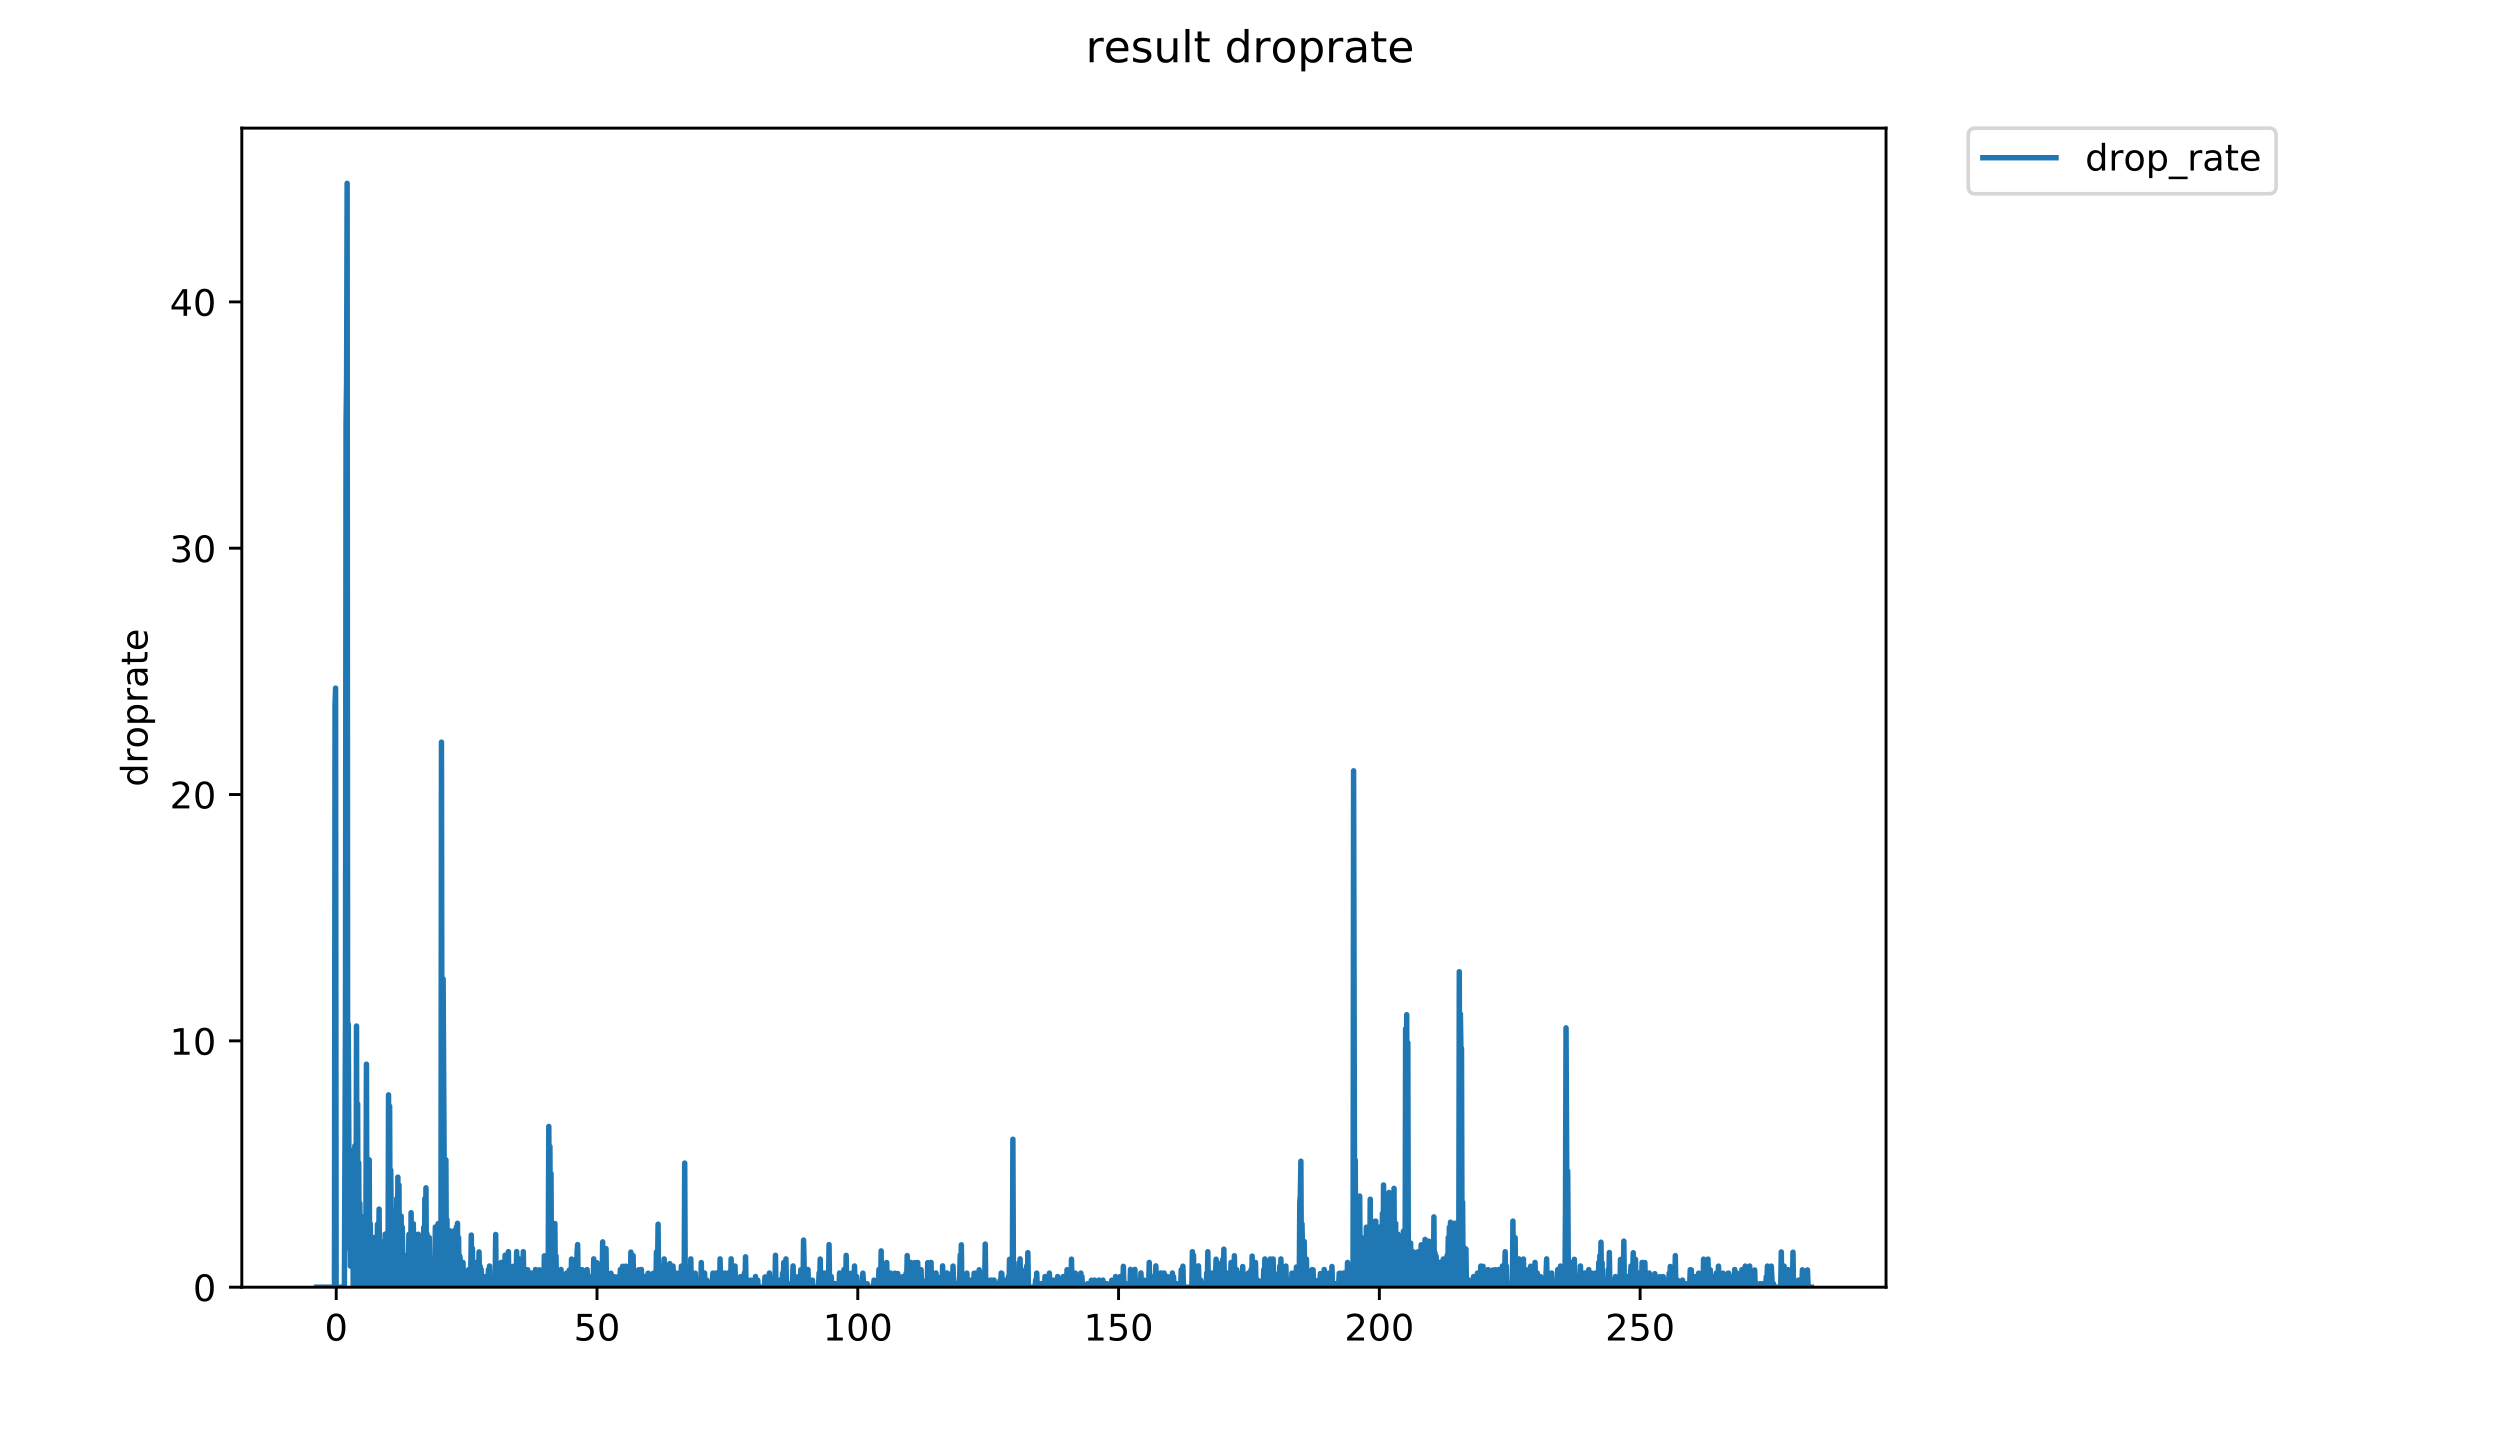<?xml version="1.0" encoding="utf-8" standalone="no"?>
<!DOCTYPE svg PUBLIC "-//W3C//DTD SVG 1.1//EN"
  "http://www.w3.org/Graphics/SVG/1.1/DTD/svg11.dtd">
<!-- Created with matplotlib (https://matplotlib.org/) -->
<svg height="396pt" version="1.1" viewBox="0 0 684 396" width="684pt" xmlns="http://www.w3.org/2000/svg" xmlns:xlink="http://www.w3.org/1999/xlink">
 <defs>
  <style type="text/css">
*{stroke-linecap:butt;stroke-linejoin:round;}
  </style>
 </defs>
 <g id="figure_1">
  <g id="patch_1">
   <path d="M 0 396 
L 684 396 
L 684 0 
L 0 0 
z
" style="fill:#ffffff;"/>
  </g>
  <g id="axes_1">
   <g id="patch_2">
    <path d="M 66.159 352.174 
L 516.019 352.174 
L 516.019 35.062 
L 66.159 35.062 
z
" style="fill:#ffffff;"/>
   </g>
   <g id="matplotlib.axis_1">
    <g id="xtick_1">
     <g id="line2d_1">
      <defs>
       <path d="M 0 0 
L 0 3.5 
" id="mb2785b18d5" style="stroke:#000000;stroke-width:0.8;"/>
      </defs>
      <g>
       <use style="stroke:#000000;stroke-width:0.8;" x="91.99" xlink:href="#mb2785b18d5" y="352.174"/>
      </g>
     </g>
     <g id="text_1">
      <!-- 0 -->
      <defs>
       <path d="M 31.781 66.406 
Q 24.172 66.406 20.328 58.906 
Q 16.5 51.422 16.5 36.375 
Q 16.5 21.391 20.328 13.891 
Q 24.172 6.391 31.781 6.391 
Q 39.453 6.391 43.281 13.891 
Q 47.125 21.391 47.125 36.375 
Q 47.125 51.422 43.281 58.906 
Q 39.453 66.406 31.781 66.406 
z
M 31.781 74.219 
Q 44.047 74.219 50.516 64.516 
Q 56.984 54.828 56.984 36.375 
Q 56.984 17.969 50.516 8.266 
Q 44.047 -1.422 31.781 -1.422 
Q 19.531 -1.422 13.062 8.266 
Q 6.594 17.969 6.594 36.375 
Q 6.594 54.828 13.062 64.516 
Q 19.531 74.219 31.781 74.219 
z
" id="DejaVuSans-48"/>
      </defs>
      <g transform="translate(88.809 366.773)scale(0.1 -0.1)">
       <use xlink:href="#DejaVuSans-48"/>
      </g>
     </g>
    </g>
    <g id="xtick_2">
     <g id="line2d_2">
      <g>
       <use style="stroke:#000000;stroke-width:0.8;" x="163.339" xlink:href="#mb2785b18d5" y="352.174"/>
      </g>
     </g>
     <g id="text_2">
      <!-- 50 -->
      <defs>
       <path d="M 10.797 72.906 
L 49.516 72.906 
L 49.516 64.594 
L 19.828 64.594 
L 19.828 46.734 
Q 21.969 47.469 24.109 47.828 
Q 26.266 48.188 28.422 48.188 
Q 40.625 48.188 47.75 41.5 
Q 54.891 34.812 54.891 23.391 
Q 54.891 11.625 47.562 5.094 
Q 40.234 -1.422 26.906 -1.422 
Q 22.312 -1.422 17.547 -0.641 
Q 12.797 0.141 7.719 1.703 
L 7.719 11.625 
Q 12.109 9.234 16.797 8.062 
Q 21.484 6.891 26.703 6.891 
Q 35.156 6.891 40.078 11.328 
Q 45.016 15.766 45.016 23.391 
Q 45.016 31 40.078 35.438 
Q 35.156 39.891 26.703 39.891 
Q 22.75 39.891 18.812 39.016 
Q 14.891 38.141 10.797 36.281 
z
" id="DejaVuSans-53"/>
      </defs>
      <g transform="translate(156.977 366.773)scale(0.1 -0.1)">
       <use xlink:href="#DejaVuSans-53"/>
       <use x="63.623" xlink:href="#DejaVuSans-48"/>
      </g>
     </g>
    </g>
    <g id="xtick_3">
     <g id="line2d_3">
      <g>
       <use style="stroke:#000000;stroke-width:0.8;" x="234.689" xlink:href="#mb2785b18d5" y="352.174"/>
      </g>
     </g>
     <g id="text_3">
      <!-- 100 -->
      <defs>
       <path d="M 12.406 8.297 
L 28.516 8.297 
L 28.516 63.922 
L 10.984 60.406 
L 10.984 69.391 
L 28.422 72.906 
L 38.281 72.906 
L 38.281 8.297 
L 54.391 8.297 
L 54.391 0 
L 12.406 0 
z
" id="DejaVuSans-49"/>
      </defs>
      <g transform="translate(225.145 366.773)scale(0.1 -0.1)">
       <use xlink:href="#DejaVuSans-49"/>
       <use x="63.623" xlink:href="#DejaVuSans-48"/>
       <use x="127.246" xlink:href="#DejaVuSans-48"/>
      </g>
     </g>
    </g>
    <g id="xtick_4">
     <g id="line2d_4">
      <g>
       <use style="stroke:#000000;stroke-width:0.8;" x="306.038" xlink:href="#mb2785b18d5" y="352.174"/>
      </g>
     </g>
     <g id="text_4">
      <!-- 150 -->
      <g transform="translate(296.495 366.773)scale(0.1 -0.1)">
       <use xlink:href="#DejaVuSans-49"/>
       <use x="63.623" xlink:href="#DejaVuSans-53"/>
       <use x="127.246" xlink:href="#DejaVuSans-48"/>
      </g>
     </g>
    </g>
    <g id="xtick_5">
     <g id="line2d_5">
      <g>
       <use style="stroke:#000000;stroke-width:0.8;" x="377.388" xlink:href="#mb2785b18d5" y="352.174"/>
      </g>
     </g>
     <g id="text_5">
      <!-- 200 -->
      <defs>
       <path d="M 19.188 8.297 
L 53.609 8.297 
L 53.609 0 
L 7.328 0 
L 7.328 8.297 
Q 12.938 14.109 22.625 23.891 
Q 32.328 33.688 34.812 36.531 
Q 39.547 41.844 41.422 45.531 
Q 43.312 49.219 43.312 52.781 
Q 43.312 58.594 39.234 62.25 
Q 35.156 65.922 28.609 65.922 
Q 23.969 65.922 18.812 64.312 
Q 13.672 62.703 7.812 59.422 
L 7.812 69.391 
Q 13.766 71.781 18.938 73 
Q 24.125 74.219 28.422 74.219 
Q 39.75 74.219 46.484 68.547 
Q 53.219 62.891 53.219 53.422 
Q 53.219 48.922 51.531 44.891 
Q 49.859 40.875 45.406 35.406 
Q 44.188 33.984 37.641 27.219 
Q 31.109 20.453 19.188 8.297 
z
" id="DejaVuSans-50"/>
      </defs>
      <g transform="translate(367.844 366.773)scale(0.1 -0.1)">
       <use xlink:href="#DejaVuSans-50"/>
       <use x="63.623" xlink:href="#DejaVuSans-48"/>
       <use x="127.246" xlink:href="#DejaVuSans-48"/>
      </g>
     </g>
    </g>
    <g id="xtick_6">
     <g id="line2d_6">
      <g>
       <use style="stroke:#000000;stroke-width:0.8;" x="448.737" xlink:href="#mb2785b18d5" y="352.174"/>
      </g>
     </g>
     <g id="text_6">
      <!-- 250 -->
      <g transform="translate(439.194 366.773)scale(0.1 -0.1)">
       <use xlink:href="#DejaVuSans-50"/>
       <use x="63.623" xlink:href="#DejaVuSans-53"/>
       <use x="127.246" xlink:href="#DejaVuSans-48"/>
      </g>
     </g>
    </g>
   </g>
   <g id="matplotlib.axis_2">
    <g id="ytick_1">
     <g id="line2d_7">
      <defs>
       <path d="M 0 0 
L -3.5 0 
" id="m1f257a9308" style="stroke:#000000;stroke-width:0.8;"/>
      </defs>
      <g>
       <use style="stroke:#000000;stroke-width:0.8;" x="66.159" xlink:href="#m1f257a9308" y="352.174"/>
      </g>
     </g>
     <g id="text_7">
      <!-- 0 -->
      <g transform="translate(52.796 355.973)scale(0.1 -0.1)">
       <use xlink:href="#DejaVuSans-48"/>
      </g>
     </g>
    </g>
    <g id="ytick_2">
     <g id="line2d_8">
      <g>
       <use style="stroke:#000000;stroke-width:0.8;" x="66.159" xlink:href="#m1f257a9308" y="284.78"/>
      </g>
     </g>
     <g id="text_8">
      <!-- 10 -->
      <g transform="translate(46.434 288.579)scale(0.1 -0.1)">
       <use xlink:href="#DejaVuSans-49"/>
       <use x="63.623" xlink:href="#DejaVuSans-48"/>
      </g>
     </g>
    </g>
    <g id="ytick_3">
     <g id="line2d_9">
      <g>
       <use style="stroke:#000000;stroke-width:0.8;" x="66.159" xlink:href="#m1f257a9308" y="217.386"/>
      </g>
     </g>
     <g id="text_9">
      <!-- 20 -->
      <g transform="translate(46.434 221.185)scale(0.1 -0.1)">
       <use xlink:href="#DejaVuSans-50"/>
       <use x="63.623" xlink:href="#DejaVuSans-48"/>
      </g>
     </g>
    </g>
    <g id="ytick_4">
     <g id="line2d_10">
      <g>
       <use style="stroke:#000000;stroke-width:0.8;" x="66.159" xlink:href="#m1f257a9308" y="149.992"/>
      </g>
     </g>
     <g id="text_10">
      <!-- 30 -->
      <defs>
       <path d="M 40.578 39.312 
Q 47.656 37.797 51.625 33 
Q 55.609 28.219 55.609 21.188 
Q 55.609 10.406 48.188 4.484 
Q 40.766 -1.422 27.094 -1.422 
Q 22.516 -1.422 17.656 -0.516 
Q 12.797 0.391 7.625 2.203 
L 7.625 11.719 
Q 11.719 9.328 16.594 8.109 
Q 21.484 6.891 26.812 6.891 
Q 36.078 6.891 40.938 10.547 
Q 45.797 14.203 45.797 21.188 
Q 45.797 27.641 41.281 31.266 
Q 36.766 34.906 28.719 34.906 
L 20.219 34.906 
L 20.219 43.016 
L 29.109 43.016 
Q 36.375 43.016 40.234 45.922 
Q 44.094 48.828 44.094 54.297 
Q 44.094 59.906 40.109 62.906 
Q 36.141 65.922 28.719 65.922 
Q 24.656 65.922 20.016 65.031 
Q 15.375 64.156 9.812 62.312 
L 9.812 71.094 
Q 15.438 72.656 20.344 73.438 
Q 25.25 74.219 29.594 74.219 
Q 40.828 74.219 47.359 69.109 
Q 53.906 64.016 53.906 55.328 
Q 53.906 49.266 50.438 45.094 
Q 46.969 40.922 40.578 39.312 
z
" id="DejaVuSans-51"/>
      </defs>
      <g transform="translate(46.434 153.791)scale(0.1 -0.1)">
       <use xlink:href="#DejaVuSans-51"/>
       <use x="63.623" xlink:href="#DejaVuSans-48"/>
      </g>
     </g>
    </g>
    <g id="ytick_5">
     <g id="line2d_11">
      <g>
       <use style="stroke:#000000;stroke-width:0.8;" x="66.159" xlink:href="#m1f257a9308" y="82.598"/>
      </g>
     </g>
     <g id="text_11">
      <!-- 40 -->
      <defs>
       <path d="M 37.797 64.312 
L 12.891 25.391 
L 37.797 25.391 
z
M 35.203 72.906 
L 47.609 72.906 
L 47.609 25.391 
L 58.016 25.391 
L 58.016 17.188 
L 47.609 17.188 
L 47.609 0 
L 37.797 0 
L 37.797 17.188 
L 4.891 17.188 
L 4.891 26.703 
z
" id="DejaVuSans-52"/>
      </defs>
      <g transform="translate(46.434 86.397)scale(0.1 -0.1)">
       <use xlink:href="#DejaVuSans-52"/>
       <use x="63.623" xlink:href="#DejaVuSans-48"/>
      </g>
     </g>
    </g>
    <g id="text_12">
     <!-- droprate -->
     <defs>
      <path d="M 45.406 46.391 
L 45.406 75.984 
L 54.391 75.984 
L 54.391 0 
L 45.406 0 
L 45.406 8.203 
Q 42.578 3.328 38.25 0.953 
Q 33.938 -1.422 27.875 -1.422 
Q 17.969 -1.422 11.734 6.484 
Q 5.516 14.406 5.516 27.297 
Q 5.516 40.188 11.734 48.094 
Q 17.969 56 27.875 56 
Q 33.938 56 38.25 53.625 
Q 42.578 51.266 45.406 46.391 
z
M 14.797 27.297 
Q 14.797 17.391 18.875 11.75 
Q 22.953 6.109 30.078 6.109 
Q 37.203 6.109 41.297 11.75 
Q 45.406 17.391 45.406 27.297 
Q 45.406 37.203 41.297 42.844 
Q 37.203 48.484 30.078 48.484 
Q 22.953 48.484 18.875 42.844 
Q 14.797 37.203 14.797 27.297 
z
" id="DejaVuSans-100"/>
      <path d="M 41.109 46.297 
Q 39.594 47.172 37.812 47.578 
Q 36.031 48 33.891 48 
Q 26.266 48 22.188 43.047 
Q 18.109 38.094 18.109 28.812 
L 18.109 0 
L 9.078 0 
L 9.078 54.688 
L 18.109 54.688 
L 18.109 46.188 
Q 20.953 51.172 25.484 53.578 
Q 30.031 56 36.531 56 
Q 37.453 56 38.578 55.875 
Q 39.703 55.766 41.062 55.516 
z
" id="DejaVuSans-114"/>
      <path d="M 30.609 48.391 
Q 23.391 48.391 19.188 42.75 
Q 14.984 37.109 14.984 27.297 
Q 14.984 17.484 19.156 11.844 
Q 23.344 6.203 30.609 6.203 
Q 37.797 6.203 41.984 11.859 
Q 46.188 17.531 46.188 27.297 
Q 46.188 37.016 41.984 42.703 
Q 37.797 48.391 30.609 48.391 
z
M 30.609 56 
Q 42.328 56 49.016 48.375 
Q 55.719 40.766 55.719 27.297 
Q 55.719 13.875 49.016 6.219 
Q 42.328 -1.422 30.609 -1.422 
Q 18.844 -1.422 12.172 6.219 
Q 5.516 13.875 5.516 27.297 
Q 5.516 40.766 12.172 48.375 
Q 18.844 56 30.609 56 
z
" id="DejaVuSans-111"/>
      <path d="M 18.109 8.203 
L 18.109 -20.797 
L 9.078 -20.797 
L 9.078 54.688 
L 18.109 54.688 
L 18.109 46.391 
Q 20.953 51.266 25.266 53.625 
Q 29.594 56 35.594 56 
Q 45.562 56 51.781 48.094 
Q 58.016 40.188 58.016 27.297 
Q 58.016 14.406 51.781 6.484 
Q 45.562 -1.422 35.594 -1.422 
Q 29.594 -1.422 25.266 0.953 
Q 20.953 3.328 18.109 8.203 
z
M 48.688 27.297 
Q 48.688 37.203 44.609 42.844 
Q 40.531 48.484 33.406 48.484 
Q 26.266 48.484 22.188 42.844 
Q 18.109 37.203 18.109 27.297 
Q 18.109 17.391 22.188 11.75 
Q 26.266 6.109 33.406 6.109 
Q 40.531 6.109 44.609 11.75 
Q 48.688 17.391 48.688 27.297 
z
" id="DejaVuSans-112"/>
      <path d="M 34.281 27.484 
Q 23.391 27.484 19.188 25 
Q 14.984 22.516 14.984 16.5 
Q 14.984 11.719 18.141 8.906 
Q 21.297 6.109 26.703 6.109 
Q 34.188 6.109 38.703 11.406 
Q 43.219 16.703 43.219 25.484 
L 43.219 27.484 
z
M 52.203 31.203 
L 52.203 0 
L 43.219 0 
L 43.219 8.297 
Q 40.141 3.328 35.547 0.953 
Q 30.953 -1.422 24.312 -1.422 
Q 15.922 -1.422 10.953 3.297 
Q 6 8.016 6 15.922 
Q 6 25.141 12.172 29.828 
Q 18.359 34.516 30.609 34.516 
L 43.219 34.516 
L 43.219 35.406 
Q 43.219 41.609 39.141 45 
Q 35.062 48.391 27.688 48.391 
Q 23 48.391 18.547 47.266 
Q 14.109 46.141 10.016 43.891 
L 10.016 52.203 
Q 14.938 54.109 19.578 55.047 
Q 24.219 56 28.609 56 
Q 40.484 56 46.344 49.844 
Q 52.203 43.703 52.203 31.203 
z
" id="DejaVuSans-97"/>
      <path d="M 18.312 70.219 
L 18.312 54.688 
L 36.812 54.688 
L 36.812 47.703 
L 18.312 47.703 
L 18.312 18.016 
Q 18.312 11.328 20.141 9.422 
Q 21.969 7.516 27.594 7.516 
L 36.812 7.516 
L 36.812 0 
L 27.594 0 
Q 17.188 0 13.234 3.875 
Q 9.281 7.766 9.281 18.016 
L 9.281 47.703 
L 2.688 47.703 
L 2.688 54.688 
L 9.281 54.688 
L 9.281 70.219 
z
" id="DejaVuSans-116"/>
      <path d="M 56.203 29.594 
L 56.203 25.203 
L 14.891 25.203 
Q 15.484 15.922 20.484 11.062 
Q 25.484 6.203 34.422 6.203 
Q 39.594 6.203 44.453 7.469 
Q 49.312 8.734 54.109 11.281 
L 54.109 2.781 
Q 49.266 0.734 44.188 -0.344 
Q 39.109 -1.422 33.891 -1.422 
Q 20.797 -1.422 13.156 6.188 
Q 5.516 13.812 5.516 26.812 
Q 5.516 40.234 12.766 48.109 
Q 20.016 56 32.328 56 
Q 43.359 56 49.781 48.891 
Q 56.203 41.797 56.203 29.594 
z
M 47.219 32.234 
Q 47.125 39.594 43.094 43.984 
Q 39.062 48.391 32.422 48.391 
Q 24.906 48.391 20.391 44.141 
Q 15.875 39.891 15.188 32.172 
z
" id="DejaVuSans-101"/>
     </defs>
     <g transform="translate(40.354 215.236)rotate(-90)scale(0.1 -0.1)">
      <use xlink:href="#DejaVuSans-100"/>
      <use x="63.477" xlink:href="#DejaVuSans-114"/>
      <use x="104.559" xlink:href="#DejaVuSans-111"/>
      <use x="165.74" xlink:href="#DejaVuSans-112"/>
      <use x="229.217" xlink:href="#DejaVuSans-114"/>
      <use x="270.33" xlink:href="#DejaVuSans-97"/>
      <use x="331.609" xlink:href="#DejaVuSans-116"/>
      <use x="370.818" xlink:href="#DejaVuSans-101"/>
     </g>
    </g>
   </g>
   <g id="line2d_12">
    <path clip-path="url(#pe16c69f9e0)" d="M 86.607 352.174 
L 91.508 352.174 
L 91.663 193.101 
L 91.813 188.269 
L 91.963 352.174 
L 94.225 352.174 
L 94.527 277.615 
L 94.677 115.907 
L 94.827 103.931 
L 94.977 50.163 
L 95.127 338.637 
L 95.28 280.172 
L 95.583 341.659 
L 95.733 319.299 
L 95.885 346.414 
L 96.187 322.157 
L 96.337 339.586 
L 96.487 315.219 
L 96.637 352.174 
L 96.788 314.572 
L 96.938 352.174 
L 97.088 313.497 
L 97.239 320.493 
L 97.392 352.174 
L 97.542 280.725 
L 97.693 352.174 
L 97.844 302.038 
L 97.995 352.174 
L 98.146 318.137 
L 98.297 352.174 
L 98.449 329.199 
L 98.6 352.174 
L 98.751 332.891 
L 98.901 352.174 
L 99.053 332.891 
L 99.203 352.174 
L 99.654 352.174 
L 99.803 348.29 
L 99.954 349.278 
L 100.104 338.657 
L 100.257 291.167 
L 100.409 348.329 
L 100.559 319.204 
L 100.859 352.174 
L 101.01 317.315 
L 101.16 352.174 
L 101.311 334.77 
L 101.461 352.174 
L 101.912 352.174 
L 102.062 347.333 
L 102.212 338.579 
L 102.363 352.174 
L 102.513 352.174 
L 102.813 340.554 
L 102.966 352.174 
L 103.118 352.174 
L 103.27 334.943 
L 103.42 352.174 
L 103.57 346.356 
L 103.72 330.81 
L 103.87 352.174 
L 104.02 341.492 
L 104.173 350.26 
L 104.323 352.174 
L 104.474 340.637 
L 104.625 352.174 
L 104.775 349.269 
L 104.926 351.207 
L 105.077 339.658 
L 105.227 352.174 
L 105.378 337.65 
L 105.528 352.174 
L 105.679 349.282 
L 105.832 352.174 
L 106.146 352.174 
L 106.304 299.551 
L 106.453 352.174 
L 106.603 302.648 
L 106.753 349.257 
L 106.903 320.128 
L 107.204 352.174 
L 107.355 342.533 
L 107.505 341.492 
L 107.655 352.174 
L 107.805 350.235 
L 107.956 337.65 
L 108.106 350.235 
L 108.257 330.963 
L 108.408 352.174 
L 108.558 327.897 
L 108.709 352.174 
L 108.858 322.07 
L 109.008 352.174 
L 109.159 324.214 
L 109.309 352.174 
L 109.46 352.174 
L 109.61 345.386 
L 109.76 332.724 
L 109.91 351.207 
L 110.061 335.76 
L 110.362 352.174 
L 110.512 344.405 
L 110.662 352.174 
L 110.965 343.534 
L 111.118 350.278 
L 111.27 343.546 
L 111.422 344.516 
L 111.573 352.174 
L 111.723 352.174 
L 111.874 337.733 
L 112.026 352.174 
L 112.326 352.174 
L 112.476 331.81 
L 112.626 352.174 
L 112.93 352.174 
L 113.081 334.819 
L 113.233 352.174 
L 113.384 352.174 
L 113.534 337.65 
L 113.685 341.523 
L 113.834 342.477 
L 113.985 352.174 
L 114.136 339.64 
L 114.287 352.174 
L 114.438 337.691 
L 114.738 343.434 
L 114.889 352.174 
L 115.039 339.586 
L 115.189 352.174 
L 115.34 352.174 
L 115.49 338.598 
L 115.64 352.174 
L 115.791 346.398 
L 115.942 335.784 
L 116.092 352.174 
L 116.242 327.932 
L 116.392 352.174 
L 116.542 324.983 
L 116.693 352.174 
L 116.843 337.629 
L 116.994 351.211 
L 117.145 338.676 
L 117.297 352.174 
L 117.448 338.618 
L 117.599 352.174 
L 117.752 352.174 
L 117.903 350.24 
L 118.054 344.483 
L 118.206 352.174 
L 118.359 352.174 
L 118.662 344.461 
L 118.812 352.174 
L 118.962 350.235 
L 119.112 335.713 
L 119.262 352.174 
L 119.412 352.174 
L 119.562 337.608 
L 119.712 352.174 
L 119.863 334.795 
L 120.014 352.174 
L 120.635 352.174 
L 120.785 203.055 
L 120.935 314.356 
L 121.085 300.706 
L 121.236 267.81 
L 121.538 321.54 
L 121.689 330.03 
L 121.839 352.174 
L 121.99 317.315 
L 122.139 348.295 
L 122.289 333.697 
L 122.44 352.174 
L 122.59 352.174 
L 122.742 349.286 
L 122.894 340.637 
L 123.044 352.174 
L 123.195 336.792 
L 123.346 352.174 
L 123.496 350.235 
L 123.65 350.281 
L 123.804 349.339 
L 123.958 352.174 
L 124.112 352.174 
L 124.262 336.726 
L 124.413 352.174 
L 124.563 348.29 
L 124.713 351.204 
L 124.863 335.713 
L 125.013 352.174 
L 125.163 334.694 
L 125.313 352.174 
L 125.463 338.598 
L 125.614 352.174 
L 125.766 343.595 
L 125.917 344.439 
L 126.069 352.174 
L 126.219 351.21 
L 126.371 347.381 
L 126.521 352.174 
L 126.672 345.406 
L 126.826 352.174 
L 127.128 352.174 
L 127.285 348.451 
L 127.436 352.174 
L 127.738 352.174 
L 127.889 349.29 
L 128.039 352.174 
L 128.191 347.36 
L 128.341 350.238 
L 128.492 347.347 
L 128.643 348.306 
L 128.794 348.329 
L 128.947 337.916 
L 129.098 352.174 
L 129.249 341.553 
L 129.399 352.174 
L 130.003 352.174 
L 130.154 350.243 
L 130.304 352.174 
L 130.454 345.376 
L 130.605 351.209 
L 130.757 346.43 
L 130.911 352.174 
L 131.062 342.519 
L 131.213 352.174 
L 131.364 346.406 
L 131.515 352.174 
L 131.665 347.326 
L 131.815 352.174 
L 131.966 349.273 
L 132.117 352.174 
L 132.418 352.174 
L 132.569 351.21 
L 132.721 349.286 
L 132.872 352.174 
L 133.474 352.174 
L 133.626 347.381 
L 133.777 352.174 
L 133.928 346.381 
L 134.081 352.174 
L 134.383 352.174 
L 134.533 351.206 
L 134.683 352.174 
L 135.464 352.174 
L 135.616 337.753 
L 135.769 352.174 
L 136.073 352.174 
L 136.224 347.34 
L 136.374 352.174 
L 136.675 352.174 
L 136.827 350.26 
L 136.979 352.174 
L 137.13 345.396 
L 137.281 352.174 
L 137.433 350.257 
L 137.585 345.473 
L 137.888 352.174 
L 138.038 350.24 
L 138.188 343.434 
L 138.339 352.174 
L 138.641 352.174 
L 138.791 351.206 
L 138.941 352.174 
L 139.091 342.463 
L 139.241 352.174 
L 139.391 346.348 
L 139.541 352.174 
L 139.991 352.174 
L 140.144 347.388 
L 140.296 352.174 
L 140.449 346.471 
L 140.6 347.36 
L 140.751 352.174 
L 141.206 352.174 
L 141.357 342.435 
L 141.512 352.174 
L 141.812 352.174 
L 141.962 344.405 
L 142.113 352.174 
L 142.263 348.29 
L 142.413 352.174 
L 142.564 350.251 
L 142.719 352.174 
L 142.875 344.696 
L 143.025 352.174 
L 143.175 342.463 
L 143.325 352.174 
L 143.629 352.174 
L 143.779 347.319 
L 143.929 352.174 
L 144.079 349.261 
L 144.231 352.174 
L 144.384 347.415 
L 144.534 352.174 
L 144.986 352.174 
L 145.137 351.206 
L 145.287 352.174 
L 145.438 348.318 
L 145.589 352.174 
L 146.044 352.174 
L 146.197 351.221 
L 146.348 352.174 
L 146.499 347.34 
L 146.649 352.174 
L 147.103 352.174 
L 147.256 350.268 
L 147.407 352.174 
L 147.56 347.421 
L 147.717 352.174 
L 148.169 352.174 
L 148.321 350.257 
L 148.472 352.174 
L 148.63 347.539 
L 148.781 352.174 
L 148.934 343.595 
L 149.085 352.174 
L 149.849 352.174 
L 150 343.447 
L 150.152 308.201 
L 150.303 335.784 
L 150.454 313.663 
L 150.606 348.323 
L 150.756 321.099 
L 150.906 352.174 
L 151.208 337.67 
L 151.36 348.323 
L 151.512 338.753 
L 151.662 352.174 
L 151.813 334.77 
L 151.963 352.174 
L 152.117 343.595 
L 152.269 352.174 
L 152.42 348.323 
L 152.572 348.35 
L 152.726 351.226 
L 152.879 349.323 
L 153.029 352.174 
L 153.338 352.174 
L 153.488 347.326 
L 153.638 352.174 
L 153.788 351.207 
L 153.938 352.174 
L 154.09 349.298 
L 154.242 352.174 
L 154.544 352.174 
L 154.694 350.24 
L 154.845 352.174 
L 154.997 348.329 
L 155.148 352.174 
L 155.299 351.206 
L 155.45 352.174 
L 155.605 352.174 
L 155.76 347.488 
L 155.914 352.174 
L 156.065 350.26 
L 156.217 352.174 
L 156.368 344.483 
L 156.519 352.174 
L 156.823 352.174 
L 156.975 347.394 
L 157.128 347.428 
L 157.433 352.174 
L 157.584 344.472 
L 157.738 352.174 
L 157.889 342.519 
L 158.038 340.521 
L 158.19 351.216 
L 158.341 350.238 
L 158.492 350.246 
L 158.646 352.174 
L 159.1 352.174 
L 159.252 347.381 
L 159.403 352.174 
L 160.013 352.174 
L 160.165 350.262 
L 160.316 352.174 
L 160.468 352.174 
L 160.619 347.36 
L 160.923 352.174 
L 161.226 349.282 
L 161.529 352.174 
L 161.989 352.174 
L 162.14 349.294 
L 162.291 352.174 
L 162.441 344.428 
L 162.593 352.174 
L 162.744 346.398 
L 162.897 352.174 
L 163.049 351.217 
L 163.2 351.213 
L 163.353 345.483 
L 163.506 352.174 
L 164.735 352.174 
L 164.888 339.782 
L 165.038 352.174 
L 165.646 352.174 
L 165.797 341.614 
L 165.948 352.174 
L 166.248 352.174 
L 166.399 349.269 
L 166.549 352.174 
L 166.848 352.174 
L 167.151 348.361 
L 167.301 352.174 
L 167.904 352.174 
L 168.056 349.302 
L 168.207 352.174 
L 168.813 352.174 
L 168.968 349.354 
L 169.12 352.174 
L 169.273 351.218 
L 169.423 352.174 
L 169.575 352.174 
L 169.726 347.353 
L 170.032 352.174 
L 170.183 352.174 
L 170.336 346.455 
L 170.487 352.174 
L 170.79 352.174 
L 170.944 346.487 
L 171.095 352.174 
L 171.247 346.43 
L 171.399 352.174 
L 172.001 352.174 
L 172.151 350.238 
L 172.302 352.174 
L 172.453 352.174 
L 172.605 342.574 
L 172.756 352.174 
L 173.066 352.174 
L 173.217 343.522 
L 173.369 352.174 
L 173.671 352.174 
L 173.822 350.254 
L 173.975 352.174 
L 174.278 352.174 
L 174.431 348.372 
L 174.582 352.174 
L 174.735 347.408 
L 174.886 352.174 
L 175.337 352.174 
L 175.487 347.333 
L 175.639 352.174 
L 175.792 350.268 
L 175.946 352.174 
L 176.247 352.174 
L 176.399 349.282 
L 176.552 352.174 
L 176.86 352.174 
L 177.012 351.22 
L 177.164 352.174 
L 177.315 348.345 
L 177.469 352.174 
L 177.77 352.174 
L 177.92 349.265 
L 178.071 352.174 
L 178.222 351.21 
L 178.372 349.278 
L 178.524 352.174 
L 178.678 348.393 
L 178.831 352.174 
L 179.448 352.174 
L 179.599 342.519 
L 179.75 352.174 
L 179.9 347.347 
L 180.053 334.943 
L 180.203 352.174 
L 180.504 352.174 
L 180.655 347.347 
L 180.807 348.34 
L 180.96 347.415 
L 181.112 352.174 
L 181.265 352.174 
L 181.567 349.265 
L 181.718 344.45 
L 181.868 352.174 
L 182.172 352.174 
L 182.323 347.353 
L 182.473 352.174 
L 182.775 352.174 
L 182.926 350.24 
L 183.077 352.174 
L 183.235 345.721 
L 183.386 352.174 
L 183.537 351.209 
L 183.688 352.174 
L 183.991 352.174 
L 184.144 346.389 
L 184.295 352.174 
L 184.446 352.174 
L 184.596 351.204 
L 184.746 348.295 
L 184.898 352.174 
L 185.048 352.174 
L 185.2 348.334 
L 185.351 352.174 
L 185.653 352.174 
L 185.809 351.239 
L 185.961 352.174 
L 186.113 350.257 
L 186.263 352.174 
L 186.415 346.414 
L 186.566 352.174 
L 187.184 352.174 
L 187.335 318.227 
L 187.487 352.174 
L 187.943 352.174 
L 188.095 349.294 
L 188.247 352.174 
L 188.551 352.174 
L 188.702 349.294 
L 188.853 352.174 
L 189.004 344.439 
L 189.154 352.174 
L 189.307 351.221 
L 189.457 352.174 
L 190.057 352.174 
L 190.21 348.345 
L 190.36 352.174 
L 191.112 352.174 
L 191.262 350.232 
L 191.413 352.174 
L 191.568 350.289 
L 191.718 352.174 
L 191.869 345.435 
L 192.02 352.174 
L 192.622 352.174 
L 192.773 348.306 
L 192.923 352.174 
L 193.223 352.174 
L 193.374 350.243 
L 193.533 352.174 
L 194.758 352.174 
L 195.059 348.318 
L 195.209 352.174 
L 195.812 352.174 
L 195.962 348.295 
L 196.112 352.174 
L 196.566 352.174 
L 196.717 350.246 
L 196.869 352.174 
L 197.019 344.439 
L 197.174 352.174 
L 198.082 352.174 
L 198.232 348.306 
L 198.383 352.174 
L 198.987 352.174 
L 199.137 348.301 
L 199.287 352.174 
L 199.586 352.174 
L 199.736 350.229 
L 199.887 352.174 
L 200.037 344.428 
L 200.191 352.174 
L 200.644 352.174 
L 200.795 351.21 
L 200.947 352.174 
L 201.098 346.389 
L 201.249 352.174 
L 202.005 352.174 
L 202.156 351.21 
L 202.308 351.211 
L 202.459 352.174 
L 202.61 349.286 
L 202.763 350.262 
L 202.915 352.174 
L 203.218 352.174 
L 203.368 350.238 
L 203.52 352.174 
L 203.67 348.295 
L 203.824 352.174 
L 203.982 343.865 
L 204.132 352.174 
L 204.586 352.174 
L 204.738 350.265 
L 204.889 352.174 
L 205.343 352.174 
L 205.494 350.251 
L 205.645 352.174 
L 206.253 352.174 
L 206.404 350.251 
L 206.555 351.207 
L 206.705 349.265 
L 206.855 352.174 
L 207.158 352.174 
L 207.308 350.238 
L 207.459 352.174 
L 209.139 352.174 
L 209.295 349.37 
L 209.445 350.24 
L 209.595 350.238 
L 209.752 352.174 
L 210.054 352.174 
L 210.356 349.273 
L 210.507 348.295 
L 210.658 352.174 
L 210.809 352.174 
L 210.964 350.294 
L 211.114 352.174 
L 211.416 352.174 
L 211.566 351.203 
L 211.717 352.174 
L 211.868 349.269 
L 212.018 352.174 
L 212.168 343.447 
L 212.318 352.174 
L 213.072 352.174 
L 213.373 350.24 
L 213.523 352.174 
L 213.972 352.174 
L 214.122 348.284 
L 214.274 352.174 
L 214.425 345.444 
L 214.577 352.174 
L 214.728 346.381 
L 214.879 352.174 
L 215.029 344.439 
L 215.18 352.174 
L 215.481 352.174 
L 215.633 351.216 
L 215.784 352.174 
L 216.687 352.174 
L 216.837 350.229 
L 216.987 346.356 
L 217.138 352.174 
L 218.041 352.174 
L 218.197 349.35 
L 218.347 352.174 
L 218.649 352.174 
L 218.8 350.243 
L 218.949 352.174 
L 219.102 347.401 
L 219.253 352.174 
L 219.705 352.174 
L 219.855 339.29 
L 220.155 352.174 
L 220.911 352.174 
L 221.061 347.347 
L 221.212 352.174 
L 222.126 352.174 
L 222.277 350.249 
L 222.429 352.174 
L 223.954 352.174 
L 224.105 348.301 
L 224.256 352.174 
L 224.408 344.483 
L 224.56 352.174 
L 225.162 352.174 
L 225.313 349.273 
L 225.465 352.174 
L 225.616 348.306 
L 225.771 352.174 
L 226.224 352.174 
L 226.375 350.243 
L 226.525 352.174 
L 226.675 352.174 
L 226.828 340.521 
L 226.979 352.174 
L 227.281 352.174 
L 227.432 349.269 
L 227.582 352.174 
L 228.333 352.174 
L 228.483 351.206 
L 228.641 352.174 
L 229.55 352.174 
L 229.7 348.29 
L 229.85 352.174 
L 230.45 352.174 
L 230.602 350.249 
L 230.753 352.174 
L 230.904 347.353 
L 231.055 352.174 
L 231.207 349.294 
L 231.361 352.174 
L 231.512 343.472 
L 231.667 352.174 
L 231.971 352.174 
L 232.277 350.286 
L 232.428 352.174 
L 232.58 352.174 
L 232.734 348.383 
L 232.885 352.174 
L 233.036 352.174 
L 233.191 349.342 
L 233.343 352.174 
L 233.494 351.211 
L 233.645 352.174 
L 233.796 346.381 
L 233.947 352.174 
L 234.254 352.174 
L 234.405 349.294 
L 234.556 352.174 
L 235.01 352.174 
L 235.162 351.216 
L 235.313 352.174 
L 235.925 352.174 
L 236.076 348.329 
L 236.38 352.174 
L 237.138 352.174 
L 237.292 351.23 
L 237.446 352.174 
L 238.979 352.174 
L 239.13 350.243 
L 239.281 352.174 
L 240.034 352.174 
L 240.184 350.232 
L 240.334 352.174 
L 240.484 347.326 
L 240.635 352.174 
L 240.934 352.174 
L 241.084 342.249 
L 241.234 352.174 
L 241.84 352.174 
L 241.992 351.217 
L 242.143 351.209 
L 242.293 346.356 
L 242.445 352.174 
L 242.596 345.415 
L 242.747 352.174 
L 243.508 352.174 
L 243.659 348.312 
L 243.81 352.174 
L 244.713 352.174 
L 244.865 348.345 
L 245.018 352.174 
L 245.475 352.174 
L 245.632 348.451 
L 245.786 352.174 
L 246.392 352.174 
L 246.544 351.21 
L 246.695 352.174 
L 246.847 352.174 
L 246.998 349.286 
L 247.3 352.174 
L 247.603 352.174 
L 247.754 351.216 
L 247.905 348.318 
L 248.056 351.209 
L 248.208 343.522 
L 248.358 352.174 
L 248.664 352.174 
L 248.815 351.207 
L 248.966 352.174 
L 249.116 345.406 
L 249.268 352.174 
L 249.571 352.174 
L 250.027 345.501 
L 250.178 352.174 
L 250.33 352.174 
L 250.481 345.464 
L 250.633 352.174 
L 250.936 352.174 
L 251.087 345.425 
L 251.238 352.174 
L 251.54 352.174 
L 251.693 350.265 
L 251.844 352.174 
L 251.996 347.374 
L 252.147 352.174 
L 253.374 352.174 
L 253.524 350.238 
L 253.675 352.174 
L 253.827 345.464 
L 253.977 352.174 
L 254.281 352.174 
L 254.434 349.31 
L 254.585 352.174 
L 254.735 345.406 
L 254.887 352.174 
L 255.641 352.174 
L 255.791 351.203 
L 256.09 348.279 
L 256.24 352.174 
L 256.39 349.273 
L 256.541 352.174 
L 257.144 352.174 
L 257.295 351.209 
L 257.446 352.174 
L 257.595 349.265 
L 257.747 352.174 
L 257.897 346.348 
L 258.046 352.174 
L 258.947 352.174 
L 259.097 348.284 
L 259.248 352.174 
L 260 352.174 
L 260.151 349.273 
L 260.302 352.174 
L 260.453 348.323 
L 260.604 352.174 
L 260.755 346.398 
L 260.905 352.174 
L 261.508 352.174 
L 261.659 351.209 
L 261.81 352.174 
L 262.264 352.174 
L 262.566 349.286 
L 262.718 343.358 
L 262.869 352.174 
L 263.019 340.588 
L 263.17 352.174 
L 264.081 352.174 
L 264.233 349.306 
L 264.385 352.174 
L 264.537 348.329 
L 264.69 352.174 
L 265.297 352.174 
L 265.449 350.254 
L 265.605 352.174 
L 266.061 352.174 
L 266.214 350.257 
L 266.366 352.174 
L 266.518 348.35 
L 266.671 352.174 
L 266.823 348.345 
L 266.976 352.174 
L 267.745 352.174 
L 267.898 347.408 
L 268.049 352.174 
L 268.654 352.174 
L 268.804 348.306 
L 268.955 352.174 
L 269.406 352.174 
L 269.558 340.385 
L 269.708 352.174 
L 270.01 352.174 
L 270.161 350.243 
L 270.311 352.174 
L 270.913 352.174 
L 271.063 350.238 
L 271.214 352.174 
L 271.365 350.254 
L 271.516 352.174 
L 271.822 352.174 
L 271.972 350.238 
L 272.274 352.174 
L 272.877 352.174 
L 273.028 351.204 
L 273.178 352.174 
L 273.328 351.207 
L 273.479 352.174 
L 273.629 350.238 
L 273.78 352.174 
L 273.93 348.301 
L 274.083 348.377 
L 274.237 352.174 
L 274.693 352.174 
L 274.848 351.236 
L 275.002 352.174 
L 275.153 352.174 
L 275.303 350.24 
L 275.606 352.174 
L 275.758 352.174 
L 275.909 349.273 
L 276.059 352.174 
L 276.211 344.548 
L 276.363 352.174 
L 276.818 352.174 
L 276.97 351.214 
L 277.124 311.697 
L 277.279 352.174 
L 277.886 352.174 
L 278.039 351.222 
L 278.34 351.206 
L 278.492 347.36 
L 278.648 352.174 
L 278.798 345.435 
L 278.949 352.174 
L 279.099 344.428 
L 279.249 352.174 
L 279.703 352.174 
L 279.854 351.209 
L 280.157 351.207 
L 280.312 349.35 
L 280.462 352.174 
L 280.612 347.319 
L 280.763 349.273 
L 280.913 346.356 
L 281.065 352.174 
L 281.22 342.722 
L 281.374 352.174 
L 283.195 352.174 
L 283.345 350.243 
L 283.495 352.174 
L 283.646 348.318 
L 283.797 352.174 
L 284.703 352.174 
L 284.854 351.211 
L 285.006 352.174 
L 285.759 352.174 
L 285.909 349.261 
L 286.059 352.174 
L 286.961 352.174 
L 287.112 348.323 
L 287.262 352.174 
L 288.016 352.174 
L 288.166 350.24 
L 288.317 352.174 
L 289.224 352.174 
L 289.374 349.265 
L 289.525 352.174 
L 290.434 352.174 
L 290.584 351.206 
L 290.733 351.202 
L 290.883 349.261 
L 291.034 352.174 
L 291.488 352.174 
L 291.639 351.207 
L 291.79 351.21 
L 291.942 347.394 
L 292.099 352.174 
L 292.708 352.174 
L 292.859 349.282 
L 293.01 352.174 
L 293.161 344.505 
L 293.312 352.174 
L 293.912 352.174 
L 294.062 351.203 
L 294.214 348.323 
L 294.365 352.174 
L 294.964 352.174 
L 295.114 351.202 
L 295.264 352.174 
L 295.414 349.261 
L 295.565 352.174 
L 295.716 348.318 
L 295.867 352.174 
L 296.018 349.269 
L 296.168 352.174 
L 297.378 352.174 
L 297.53 351.218 
L 297.68 352.174 
L 298.288 352.174 
L 298.594 350.265 
L 298.745 352.174 
L 299.35 352.174 
L 299.499 350.235 
L 299.65 352.174 
L 300.551 352.174 
L 300.701 350.232 
L 300.851 352.174 
L 301.606 352.174 
L 301.755 350.232 
L 301.906 352.174 
L 302.657 352.174 
L 302.808 351.21 
L 302.958 352.174 
L 303.713 352.174 
L 303.863 351.209 
L 304.014 352.174 
L 304.167 350.276 
L 304.319 352.174 
L 305.071 352.174 
L 305.221 349.273 
L 305.372 352.174 
L 306.281 352.174 
L 306.432 349.294 
L 306.584 352.174 
L 307.194 352.174 
L 307.348 346.471 
L 307.501 352.174 
L 307.951 352.174 
L 308.102 351.203 
L 308.252 352.174 
L 309.156 352.174 
L 309.306 347.312 
L 309.455 352.174 
L 310.056 352.174 
L 310.206 351.206 
L 310.356 352.174 
L 310.506 347.312 
L 310.656 352.174 
L 311.709 352.174 
L 311.861 351.213 
L 312.011 352.174 
L 312.161 348.29 
L 312.313 352.174 
L 312.916 352.174 
L 313.067 350.243 
L 313.217 352.174 
L 313.822 352.174 
L 313.974 350.257 
L 314.126 350.257 
L 314.278 352.174 
L 314.429 345.396 
L 314.58 352.174 
L 314.882 352.174 
L 315.032 349.273 
L 315.184 352.174 
L 315.942 352.174 
L 316.092 351.206 
L 316.242 346.348 
L 316.392 352.174 
L 316.692 352.174 
L 316.842 350.229 
L 316.993 352.174 
L 317.443 352.174 
L 317.593 348.284 
L 317.743 352.174 
L 318.349 352.174 
L 318.499 348.301 
L 318.649 352.174 
L 319.248 352.174 
L 319.398 349.257 
L 319.55 352.174 
L 320.617 352.174 
L 320.767 348.295 
L 320.917 352.174 
L 321.068 349.278 
L 321.219 352.174 
L 321.821 352.174 
L 321.972 351.207 
L 322.122 352.174 
L 323.028 352.174 
L 323.181 347.421 
L 323.486 351.214 
L 323.638 346.43 
L 323.791 352.174 
L 326.09 352.174 
L 326.24 342.463 
L 326.391 352.174 
L 326.541 343.447 
L 326.692 352.174 
L 326.849 352.174 
L 327.001 351.217 
L 327.151 352.174 
L 327.452 352.174 
L 327.602 350.235 
L 327.754 352.174 
L 327.904 346.348 
L 328.054 352.174 
L 328.354 352.174 
L 328.505 350.243 
L 328.656 352.174 
L 329.258 352.174 
L 329.408 351.207 
L 329.558 352.174 
L 330.012 352.174 
L 330.162 348.301 
L 330.312 352.174 
L 330.463 342.477 
L 330.614 352.174 
L 331.066 352.174 
L 331.217 349.29 
L 331.368 349.29 
L 331.519 352.174 
L 331.67 348.306 
L 331.82 352.174 
L 332.423 352.174 
L 332.726 344.516 
L 332.879 352.174 
L 333.029 345.376 
L 333.179 351.206 
L 333.329 352.174 
L 333.48 352.174 
L 333.63 348.301 
L 333.78 352.174 
L 333.93 348.306 
L 334.082 352.174 
L 334.384 352.174 
L 334.537 344.57 
L 334.695 352.174 
L 334.848 341.777 
L 334.999 352.174 
L 335.149 348.29 
L 335.299 352.174 
L 335.601 352.174 
L 335.903 348.312 
L 336.055 352.174 
L 336.359 352.174 
L 336.509 351.207 
L 336.66 352.174 
L 336.811 345.425 
L 336.962 352.174 
L 337.269 352.174 
L 337.42 348.306 
L 337.571 352.174 
L 337.724 343.571 
L 337.876 352.174 
L 338.177 352.174 
L 338.328 347.36 
L 338.481 352.174 
L 338.634 352.174 
L 338.786 348.329 
L 338.937 352.174 
L 339.088 350.249 
L 339.24 352.174 
L 339.391 350.249 
L 339.542 352.174 
L 339.844 352.174 
L 339.999 346.527 
L 340.151 352.174 
L 341.38 352.174 
L 341.531 348.306 
L 341.681 352.174 
L 341.983 352.174 
L 342.134 351.213 
L 342.286 347.36 
L 342.437 352.174 
L 342.592 343.679 
L 342.745 352.174 
L 343.047 352.174 
L 343.198 350.235 
L 343.348 351.204 
L 343.499 345.406 
L 343.649 352.174 
L 343.951 352.174 
L 344.102 350.249 
L 344.253 352.174 
L 344.554 352.174 
L 344.706 351.21 
L 344.858 352.174 
L 345.31 352.174 
L 345.463 350.268 
L 345.615 352.174 
L 345.766 347.374 
L 345.918 352.174 
L 346.068 344.45 
L 346.219 352.174 
L 346.521 352.174 
L 346.672 349.282 
L 346.823 352.174 
L 346.974 346.381 
L 347.125 352.174 
L 347.426 352.174 
L 347.577 344.461 
L 347.727 352.174 
L 348.029 352.174 
L 348.18 350.243 
L 348.332 344.472 
L 348.483 352.174 
L 348.634 348.329 
L 348.785 352.174 
L 349.087 352.174 
L 349.24 349.306 
L 349.393 352.174 
L 350 352.174 
L 350.151 346.398 
L 350.302 352.174 
L 350.453 344.45 
L 350.604 352.174 
L 350.755 351.21 
L 350.906 352.174 
L 351.359 352.174 
L 351.51 347.353 
L 351.661 352.174 
L 351.812 346.398 
L 351.963 352.174 
L 352.265 352.174 
L 352.417 350.251 
L 352.567 352.174 
L 353.326 352.174 
L 353.478 348.329 
L 353.629 351.213 
L 353.932 349.29 
L 354.084 352.174 
L 354.237 352.174 
L 354.388 348.329 
L 354.539 352.174 
L 354.699 346.665 
L 354.857 352.174 
L 355.468 352.174 
L 355.619 329.001 
L 355.77 327.034 
L 355.922 317.711 
L 356.073 352.174 
L 356.224 334.819 
L 356.529 352.174 
L 356.681 352.174 
L 356.832 339.658 
L 356.984 352.174 
L 357.286 352.174 
L 357.438 344.494 
L 357.59 352.174 
L 357.741 348.34 
L 357.892 352.174 
L 358.5 352.174 
L 358.652 351.214 
L 358.805 352.174 
L 358.957 347.381 
L 359.108 352.174 
L 359.261 347.415 
L 359.411 352.174 
L 360.17 352.174 
L 360.323 351.222 
L 360.476 352.174 
L 360.63 350.294 
L 360.782 352.174 
L 361.085 352.174 
L 361.242 348.451 
L 361.395 352.174 
L 361.846 352.174 
L 361.997 350.249 
L 362.148 352.174 
L 362.298 347.333 
L 362.449 352.174 
L 363.053 352.174 
L 363.204 351.207 
L 363.356 352.174 
L 363.507 348.329 
L 363.658 352.174 
L 363.964 352.174 
L 364.116 350.268 
L 364.271 352.174 
L 364.425 346.511 
L 364.578 352.174 
L 365.335 352.174 
L 365.486 351.214 
L 365.638 352.174 
L 366.249 352.174 
L 366.402 348.377 
L 366.556 352.174 
L 366.709 352.174 
L 366.862 348.372 
L 367.168 352.174 
L 367.471 352.174 
L 367.621 351.206 
L 367.772 348.256 
L 368.073 352.174 
L 368.529 352.174 
L 368.68 345.406 
L 368.83 352.174 
L 370.191 352.174 
L 370.344 210.895 
L 370.646 347.367 
L 370.797 317.415 
L 370.949 352.174 
L 371.1 330.932 
L 371.251 352.174 
L 371.402 352.174 
L 371.554 347.367 
L 371.705 337.712 
L 371.857 352.174 
L 372.009 327.249 
L 372.16 352.174 
L 372.312 344.505 
L 372.464 352.174 
L 372.616 343.558 
L 372.77 352.174 
L 372.924 352.174 
L 373.074 347.347 
L 373.225 338.676 
L 373.378 352.174 
L 373.529 345.444 
L 373.68 352.174 
L 373.831 335.76 
L 373.982 352.174 
L 374.29 339.729 
L 374.441 352.174 
L 374.591 342.505 
L 374.742 352.174 
L 374.893 328.105 
L 375.046 352.174 
L 375.198 352.174 
L 375.351 349.31 
L 375.505 338.036 
L 375.656 352.174 
L 375.807 341.599 
L 375.958 352.174 
L 376.112 334.164 
L 376.268 352.174 
L 376.42 334.114 
L 376.571 352.174 
L 377.023 352.174 
L 377.173 349.278 
L 377.324 335.737 
L 377.475 352.174 
L 377.626 352.174 
L 377.926 337.629 
L 378.078 352.174 
L 378.229 331.985 
L 378.384 352.174 
L 378.535 324.214 
L 378.685 352.174 
L 378.835 344.417 
L 378.985 352.174 
L 379.135 339.586 
L 379.285 352.174 
L 379.435 328.834 
L 379.585 352.174 
L 379.735 330.841 
L 379.886 347.347 
L 380.038 326.253 
L 380.191 352.174 
L 380.342 333.908 
L 380.493 352.174 
L 380.798 332.891 
L 380.949 352.174 
L 381.099 335.689 
L 381.251 350.249 
L 381.401 325.139 
L 381.552 352.174 
L 381.702 352.174 
L 381.852 334.694 
L 382.003 352.174 
L 382.154 346.398 
L 382.305 351.209 
L 382.456 337.67 
L 382.61 352.174 
L 382.762 352.174 
L 382.915 340.703 
L 383.216 352.174 
L 383.518 343.497 
L 383.67 348.334 
L 383.971 336.836 
L 384.123 352.174 
L 384.426 352.174 
L 384.577 281.488 
L 384.726 310.417 
L 384.877 277.615 
L 385.027 352.174 
L 385.177 285.265 
L 385.328 352.174 
L 385.479 352.174 
L 385.631 347.394 
L 385.788 351.245 
L 385.945 340.106 
L 386.102 352.174 
L 386.258 342.878 
L 386.416 352.174 
L 386.566 352.174 
L 386.717 342.505 
L 387.018 352.174 
L 387.169 352.174 
L 387.32 346.381 
L 387.62 352.174 
L 387.771 352.174 
L 387.922 342.505 
L 388.072 352.174 
L 388.222 352.174 
L 388.525 343.497 
L 388.675 352.174 
L 388.826 340.571 
L 388.977 352.174 
L 389.129 352.174 
L 389.432 340.654 
L 389.584 352.174 
L 389.74 352.174 
L 389.895 339.106 
L 390.046 352.174 
L 390.196 342.519 
L 390.347 352.174 
L 390.497 340.538 
L 390.648 352.174 
L 390.798 339.568 
L 390.948 352.174 
L 391.099 351.207 
L 391.254 344.623 
L 391.407 343.631 
L 391.559 352.174 
L 391.86 339.586 
L 392.165 352.174 
L 392.316 332.946 
L 392.467 352.174 
L 392.623 342.814 
L 392.778 352.174 
L 392.932 343.703 
L 393.082 352.174 
L 393.382 352.174 
L 393.533 350.249 
L 393.683 352.174 
L 393.833 345.376 
L 393.984 352.174 
L 394.286 352.174 
L 394.436 346.356 
L 394.586 352.174 
L 394.736 345.386 
L 394.887 344.461 
L 395.189 352.174 
L 395.495 345.558 
L 395.645 352.174 
L 395.795 352.174 
L 395.945 343.447 
L 396.095 349.265 
L 396.245 338.579 
L 396.397 352.174 
L 396.548 335.76 
L 396.699 352.174 
L 396.855 334.39 
L 397.006 352.174 
L 397.157 345.386 
L 397.307 349.265 
L 397.457 335.76 
L 397.609 352.174 
L 397.759 338.637 
L 397.909 350.232 
L 398.059 334.669 
L 398.209 352.174 
L 398.36 344.483 
L 398.511 344.461 
L 398.661 352.174 
L 399.112 352.174 
L 399.262 265.871 
L 399.412 352.174 
L 399.562 277.4 
L 399.713 287.576 
L 399.865 286.799 
L 400.015 345.386 
L 400.165 328.901 
L 400.315 351.203 
L 400.465 349.265 
L 400.766 341.507 
L 400.916 350.232 
L 401.07 341.748 
L 401.226 352.174 
L 401.527 352.174 
L 401.677 350.232 
L 401.827 352.174 
L 401.978 350.246 
L 402.128 352.174 
L 403.032 352.174 
L 403.182 349.261 
L 403.334 352.174 
L 403.936 352.174 
L 404.088 351.211 
L 404.238 348.301 
L 404.389 352.174 
L 404.993 352.174 
L 405.145 346.398 
L 405.297 352.174 
L 405.451 349.331 
L 405.604 352.174 
L 405.756 346.463 
L 405.909 352.174 
L 406.213 352.174 
L 406.364 351.211 
L 406.515 352.174 
L 406.667 352.174 
L 406.819 350.257 
L 406.973 352.174 
L 407.124 347.367 
L 407.274 352.174 
L 407.427 348.35 
L 407.578 352.174 
L 407.728 351.204 
L 407.878 352.174 
L 408.029 350.24 
L 408.183 352.174 
L 408.339 347.494 
L 408.495 352.174 
L 408.645 351.21 
L 408.796 352.174 
L 408.946 352.174 
L 409.098 347.374 
L 409.253 352.174 
L 409.555 352.174 
L 409.708 348.356 
L 409.859 352.174 
L 410.011 347.367 
L 410.161 352.174 
L 410.763 352.174 
L 410.914 347.347 
L 411.064 346.364 
L 411.368 352.174 
L 411.668 348.301 
L 411.818 342.477 
L 411.968 352.174 
L 412.118 346.364 
L 412.268 351.203 
L 412.418 352.174 
L 412.57 352.174 
L 412.72 351.209 
L 412.87 351.204 
L 413.021 352.174 
L 413.783 352.174 
L 413.936 334.088 
L 414.088 352.174 
L 414.239 339.64 
L 414.389 352.174 
L 414.539 338.618 
L 414.69 352.174 
L 415.142 352.174 
L 415.293 347.326 
L 415.448 352.174 
L 415.598 344.439 
L 415.75 352.174 
L 415.9 349.269 
L 416.051 352.174 
L 416.658 352.174 
L 416.809 344.472 
L 416.961 352.174 
L 417.415 352.174 
L 417.567 347.394 
L 417.717 348.29 
L 417.868 352.174 
L 418.018 349.269 
L 418.168 352.174 
L 418.622 352.174 
L 418.775 346.447 
L 418.927 352.174 
L 419.228 352.174 
L 419.378 351.204 
L 419.528 352.174 
L 419.679 349.269 
L 419.831 352.174 
L 419.981 345.406 
L 420.131 352.174 
L 420.435 348.306 
L 420.586 348.312 
L 420.886 352.174 
L 421.34 352.174 
L 421.49 349.282 
L 421.64 351.204 
L 421.795 350.286 
L 421.946 352.174 
L 422.855 352.174 
L 423.16 344.428 
L 423.31 352.174 
L 423.464 349.323 
L 423.614 352.174 
L 424.073 352.174 
L 424.225 351.216 
L 424.375 352.174 
L 424.525 348.295 
L 424.676 352.174 
L 425.128 352.174 
L 425.278 351.204 
L 425.432 352.174 
L 426.039 352.174 
L 426.191 347.36 
L 426.342 352.174 
L 426.493 352.174 
L 426.644 348.323 
L 426.795 352.174 
L 426.946 346.389 
L 427.097 352.174 
L 428.162 352.174 
L 428.316 330.465 
L 428.468 281.233 
L 428.769 342.533 
L 428.92 320.403 
L 429.072 345.435 
L 429.225 352.174 
L 429.375 352.174 
L 429.526 348.312 
L 429.677 351.21 
L 429.828 345.444 
L 429.98 351.216 
L 430.131 352.174 
L 430.283 352.174 
L 430.436 350.268 
L 430.59 352.174 
L 430.743 344.548 
L 430.895 352.174 
L 431.048 349.314 
L 431.2 352.174 
L 432.113 352.174 
L 432.264 351.207 
L 432.415 346.373 
L 432.568 352.174 
L 433.478 352.174 
L 433.629 348.295 
L 433.779 352.174 
L 434.384 352.174 
L 434.687 347.367 
L 434.838 351.213 
L 434.99 352.174 
L 435.292 352.174 
L 435.599 348.345 
L 435.753 352.174 
L 435.904 351.216 
L 436.055 352.174 
L 436.358 352.174 
L 436.509 348.323 
L 436.66 352.174 
L 436.962 352.174 
L 437.114 348.334 
L 437.265 352.174 
L 437.416 345.406 
L 437.566 352.174 
L 437.718 343.509 
L 437.872 352.174 
L 438.026 339.869 
L 438.178 352.174 
L 438.331 345.483 
L 438.482 352.174 
L 438.784 352.174 
L 439.094 350.32 
L 439.398 352.174 
L 439.549 352.174 
L 439.704 351.23 
L 439.855 352.174 
L 440.007 347.36 
L 440.158 352.174 
L 440.311 342.682 
L 440.467 352.174 
L 441.076 352.174 
L 441.231 350.294 
L 441.383 352.174 
L 441.836 352.174 
L 441.987 349.273 
L 442.139 352.174 
L 443.215 352.174 
L 443.368 344.58 
L 443.519 352.174 
L 443.672 350.26 
L 443.824 352.174 
L 444.128 352.174 
L 444.278 339.568 
L 444.429 352.174 
L 445.032 352.174 
L 445.183 349.265 
L 445.333 352.174 
L 445.943 352.174 
L 446.245 346.381 
L 446.396 352.174 
L 446.547 351.209 
L 446.697 348.318 
L 446.853 342.748 
L 447.005 352.174 
L 447.309 352.174 
L 447.462 344.537 
L 447.614 352.174 
L 447.765 348.312 
L 447.915 352.174 
L 448.216 352.174 
L 448.367 348.323 
L 448.518 352.174 
L 448.669 352.174 
L 448.819 348.318 
L 448.971 349.286 
L 449.121 352.174 
L 449.272 345.396 
L 449.422 352.174 
L 449.729 352.174 
L 449.884 350.3 
L 450.035 345.435 
L 450.186 352.174 
L 450.495 352.174 
L 450.646 350.246 
L 450.796 352.174 
L 451.097 352.174 
L 451.249 348.312 
L 451.399 352.174 
L 452.152 352.174 
L 452.302 351.206 
L 452.453 349.269 
L 452.603 352.174 
L 452.761 348.481 
L 452.919 349.401 
L 453.22 352.174 
L 453.976 352.174 
L 454.127 349.282 
L 454.277 352.174 
L 454.579 352.174 
L 454.729 351.207 
L 454.88 352.174 
L 455.031 349.273 
L 455.181 352.174 
L 455.932 352.174 
L 456.082 350.232 
L 456.233 352.174 
L 456.383 352.174 
L 456.533 351.204 
L 456.685 348.334 
L 456.837 352.174 
L 456.991 346.503 
L 457.146 352.174 
L 458.213 352.174 
L 458.364 343.534 
L 458.515 352.174 
L 458.815 352.174 
L 458.965 350.232 
L 459.117 352.174 
L 459.417 352.174 
L 459.568 351.207 
L 459.72 352.174 
L 460.18 352.174 
L 460.33 350.235 
L 460.48 352.174 
L 461.083 352.174 
L 461.234 351.21 
L 461.384 352.174 
L 462.294 352.174 
L 462.446 347.388 
L 462.598 352.174 
L 462.752 347.455 
L 462.905 352.174 
L 463.661 352.174 
L 463.812 349.294 
L 463.967 352.174 
L 464.582 352.174 
L 464.734 348.334 
L 464.885 352.174 
L 465.339 352.174 
L 465.49 349.29 
L 465.642 352.174 
L 465.944 352.174 
L 466.096 344.494 
L 466.247 352.174 
L 466.551 352.174 
L 466.702 351.213 
L 466.855 352.174 
L 467.007 347.381 
L 467.158 352.174 
L 467.31 344.494 
L 467.461 352.174 
L 467.764 352.174 
L 467.916 347.381 
L 468.066 352.174 
L 468.369 352.174 
L 468.521 351.214 
L 468.672 349.29 
L 468.824 352.174 
L 469.429 352.174 
L 469.579 348.301 
L 469.73 352.174 
L 469.882 352.174 
L 470.186 346.414 
L 470.337 352.174 
L 470.947 352.174 
L 471.098 349.282 
L 471.248 351.207 
L 471.4 348.334 
L 471.551 352.174 
L 472.645 352.174 
L 472.797 348.345 
L 472.949 348.334 
L 473.1 349.286 
L 473.402 349.286 
L 473.554 352.174 
L 474.16 352.174 
L 474.312 350.251 
L 474.463 352.174 
L 474.613 347.34 
L 474.764 352.174 
L 474.916 348.334 
L 475.067 352.174 
L 475.218 348.312 
L 475.369 352.174 
L 475.521 349.294 
L 475.823 349.282 
L 475.981 352.174 
L 476.133 352.174 
L 476.285 350.254 
L 476.437 352.174 
L 476.588 347.374 
L 476.74 352.174 
L 477.045 352.174 
L 477.196 351.213 
L 477.347 352.174 
L 477.499 346.398 
L 477.649 352.174 
L 478.408 352.174 
L 478.558 351.213 
L 478.71 346.389 
L 478.861 352.174 
L 479.164 352.174 
L 479.315 350.249 
L 479.466 352.174 
L 479.921 352.174 
L 480.077 347.461 
L 480.228 352.174 
L 480.529 352.174 
L 480.681 351.213 
L 480.832 352.174 
L 481.44 352.174 
L 481.591 351.21 
L 481.742 352.174 
L 482.196 352.174 
L 482.347 351.21 
L 482.498 352.174 
L 483.104 352.174 
L 483.255 349.294 
L 483.406 352.174 
L 483.557 346.389 
L 483.709 352.174 
L 484.313 352.174 
L 484.616 346.406 
L 484.919 352.174 
L 485.07 352.174 
L 485.221 351.213 
L 485.376 352.174 
L 487.206 352.174 
L 487.357 342.533 
L 487.508 352.174 
L 487.968 352.174 
L 488.119 346.406 
L 488.27 351.209 
L 488.422 352.174 
L 488.573 349.286 
L 488.724 350.249 
L 488.875 352.174 
L 489.027 351.211 
L 489.178 347.36 
L 489.329 352.174 
L 490.097 352.174 
L 490.258 350.36 
L 490.409 352.174 
L 490.561 342.601 
L 490.712 352.174 
L 491.017 352.174 
L 491.168 351.213 
L 491.32 352.174 
L 491.926 352.174 
L 492.077 350.243 
L 492.231 352.174 
L 492.989 352.174 
L 493.142 347.408 
L 493.296 352.174 
L 494.055 352.174 
L 494.209 348.388 
L 494.363 352.174 
L 494.517 347.448 
L 494.667 351.207 
L 494.818 352.174 
L 495.571 352.174 
L 495.571 352.174 
" style="fill:none;stroke:#1f77b4;stroke-linecap:square;stroke-width:1.5;"/>
   </g>
   <g id="patch_3">
    <path d="M 66.159 352.174 
L 66.159 35.062 
" style="fill:none;stroke:#000000;stroke-linecap:square;stroke-linejoin:miter;stroke-width:0.8;"/>
   </g>
   <g id="patch_4">
    <path d="M 516.019 352.174 
L 516.019 35.062 
" style="fill:none;stroke:#000000;stroke-linecap:square;stroke-linejoin:miter;stroke-width:0.8;"/>
   </g>
   <g id="patch_5">
    <path d="M 66.159 352.174 
L 516.019 352.174 
" style="fill:none;stroke:#000000;stroke-linecap:square;stroke-linejoin:miter;stroke-width:0.8;"/>
   </g>
   <g id="patch_6">
    <path d="M 66.159 35.062 
L 516.019 35.062 
" style="fill:none;stroke:#000000;stroke-linecap:square;stroke-linejoin:miter;stroke-width:0.8;"/>
   </g>
   <g id="legend_1">
    <g id="patch_7">
     <path d="M 540.512 53.019 
L 620.748 53.019 
Q 622.748 53.019 622.748 51.019 
L 622.748 37.062 
Q 622.748 35.062 620.748 35.062 
L 540.512 35.062 
Q 538.512 35.062 538.512 37.062 
L 538.512 51.019 
Q 538.512 53.019 540.512 53.019 
z
" style="fill:#ffffff;opacity:0.8;stroke:#cccccc;stroke-linejoin:miter;"/>
    </g>
    <g id="line2d_13">
     <path d="M 542.512 43.161 
L 562.512 43.161 
" style="fill:none;stroke:#1f77b4;stroke-linecap:square;stroke-width:1.5;"/>
    </g>
    <g id="line2d_14"/>
    <g id="text_13">
     <!-- drop_rate -->
     <defs>
      <path d="M 50.984 -16.609 
L 50.984 -23.578 
L -0.984 -23.578 
L -0.984 -16.609 
z
" id="DejaVuSans-95"/>
     </defs>
     <g transform="translate(570.512 46.661)scale(0.1 -0.1)">
      <use xlink:href="#DejaVuSans-100"/>
      <use x="63.477" xlink:href="#DejaVuSans-114"/>
      <use x="104.559" xlink:href="#DejaVuSans-111"/>
      <use x="165.74" xlink:href="#DejaVuSans-112"/>
      <use x="229.217" xlink:href="#DejaVuSans-95"/>
      <use x="279.217" xlink:href="#DejaVuSans-114"/>
      <use x="320.33" xlink:href="#DejaVuSans-97"/>
      <use x="381.609" xlink:href="#DejaVuSans-116"/>
      <use x="420.818" xlink:href="#DejaVuSans-101"/>
     </g>
    </g>
   </g>
  </g>
  <g id="text_14">
   <!-- result droprate -->
   <defs>
    <path d="M 44.281 53.078 
L 44.281 44.578 
Q 40.484 46.531 36.375 47.5 
Q 32.281 48.484 27.875 48.484 
Q 21.188 48.484 17.844 46.438 
Q 14.5 44.391 14.5 40.281 
Q 14.5 37.156 16.891 35.375 
Q 19.281 33.594 26.516 31.984 
L 29.594 31.297 
Q 39.156 29.25 43.188 25.516 
Q 47.219 21.781 47.219 15.094 
Q 47.219 7.469 41.188 3.016 
Q 35.156 -1.422 24.609 -1.422 
Q 20.219 -1.422 15.453 -0.562 
Q 10.688 0.297 5.422 2 
L 5.422 11.281 
Q 10.406 8.688 15.234 7.391 
Q 20.062 6.109 24.812 6.109 
Q 31.156 6.109 34.562 8.281 
Q 37.984 10.453 37.984 14.406 
Q 37.984 18.062 35.516 20.016 
Q 33.062 21.969 24.703 23.781 
L 21.578 24.516 
Q 13.234 26.266 9.516 29.906 
Q 5.812 33.547 5.812 39.891 
Q 5.812 47.609 11.281 51.797 
Q 16.75 56 26.812 56 
Q 31.781 56 36.172 55.266 
Q 40.578 54.547 44.281 53.078 
z
" id="DejaVuSans-115"/>
    <path d="M 8.5 21.578 
L 8.5 54.688 
L 17.484 54.688 
L 17.484 21.922 
Q 17.484 14.156 20.5 10.266 
Q 23.531 6.391 29.594 6.391 
Q 36.859 6.391 41.078 11.031 
Q 45.312 15.672 45.312 23.688 
L 45.312 54.688 
L 54.297 54.688 
L 54.297 0 
L 45.312 0 
L 45.312 8.406 
Q 42.047 3.422 37.719 1 
Q 33.406 -1.422 27.688 -1.422 
Q 18.266 -1.422 13.375 4.438 
Q 8.5 10.297 8.5 21.578 
z
M 31.109 56 
z
" id="DejaVuSans-117"/>
    <path d="M 9.422 75.984 
L 18.406 75.984 
L 18.406 0 
L 9.422 0 
z
" id="DejaVuSans-108"/>
    <path id="DejaVuSans-32"/>
   </defs>
   <g transform="translate(297.048 17.038)scale(0.12 -0.12)">
    <use xlink:href="#DejaVuSans-114"/>
    <use x="41.082" xlink:href="#DejaVuSans-101"/>
    <use x="102.605" xlink:href="#DejaVuSans-115"/>
    <use x="154.705" xlink:href="#DejaVuSans-117"/>
    <use x="218.084" xlink:href="#DejaVuSans-108"/>
    <use x="245.867" xlink:href="#DejaVuSans-116"/>
    <use x="285.076" xlink:href="#DejaVuSans-32"/>
    <use x="316.863" xlink:href="#DejaVuSans-100"/>
    <use x="380.34" xlink:href="#DejaVuSans-114"/>
    <use x="421.422" xlink:href="#DejaVuSans-111"/>
    <use x="482.604" xlink:href="#DejaVuSans-112"/>
    <use x="546.08" xlink:href="#DejaVuSans-114"/>
    <use x="587.193" xlink:href="#DejaVuSans-97"/>
    <use x="648.473" xlink:href="#DejaVuSans-116"/>
    <use x="687.682" xlink:href="#DejaVuSans-101"/>
   </g>
  </g>
 </g>
 <defs>
  <clipPath id="pe16c69f9e0">
   <rect height="317.112" width="449.861" x="66.159" y="35.062"/>
  </clipPath>
 </defs>
</svg>
